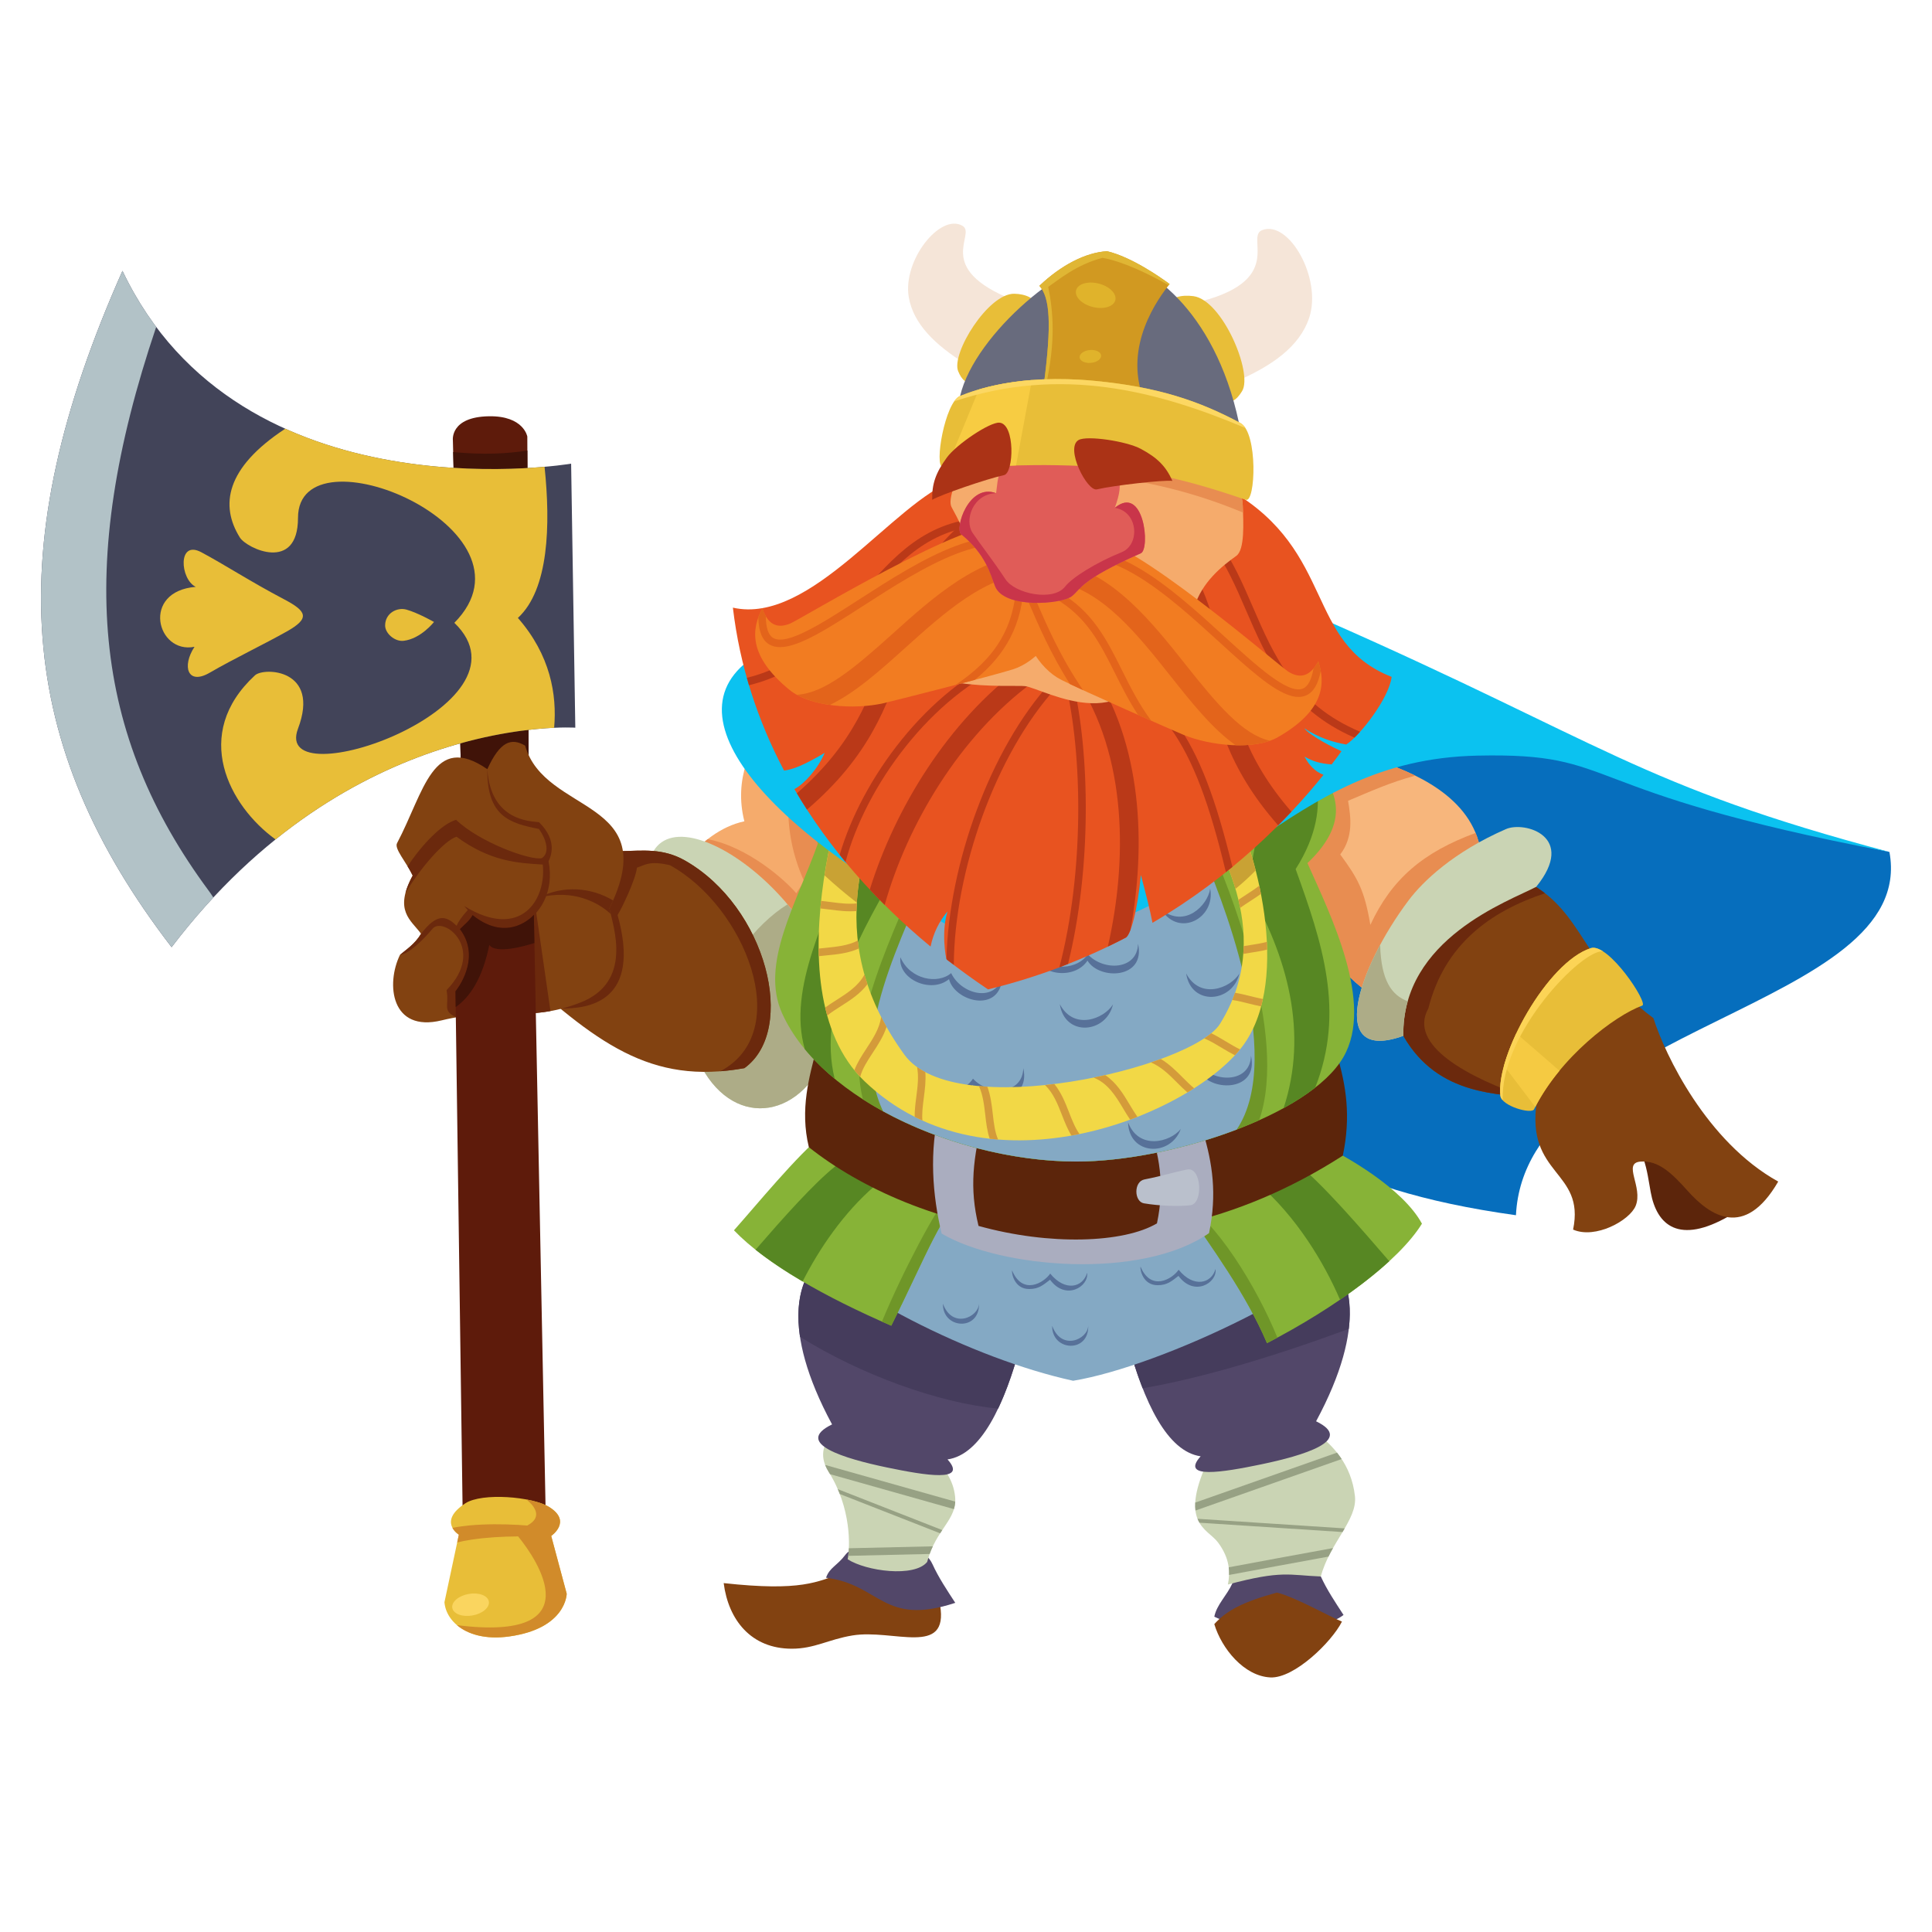 <?xml version="1.0" encoding="UTF-8"?>
<svg xmlns="http://www.w3.org/2000/svg" xmlns:xlink="http://www.w3.org/1999/xlink" version="1.1" id="character" x="0px" y="0px" viewBox="0 0 512 512" xml:space="preserve" width="512" height="512">
<g>
	<g id="square_16_">
		<polygon fill="none" points="380.867,365.489 168.653,340.094 190.049,110.036 386.267,116.533   "/>
	</g>
	<g id="shadow_44_">
		<ellipse fill="none" cx="254.62" cy="432.636" rx="148.597" ry="20.096"/>
	</g>
	<g>
		<g>
			<path fill="#824211" d="M223.467,416.781c5.194,1.338,22.153,7.189,25.664,8.61c2.341,13.793-12.434,6.235-23.24,8.025     c-6.391,1.059-10.032,3.511-16.051,3.511c-10.784,0-16.803-7.607-18.057-17.388C212.432,421.797,216.612,419.205,223.467,416.781     z"/>
		</g>
		<g>
			<path fill="#524769" d="M326.598,419.596c-1.519,3.329-4.132,5.597-4.797,8.846c11.344,5.35,28.342,4.055,34.25-0.46     c-2.194-3.365-4.452-6.75-6.019-10.199C346.454,409.913,329.445,413.357,326.598,419.596z"/>
		</g>
		<g>
			<path fill="#824211" d="M321.801,430.407c3.344-3.678,7.642-5.884,16.599-8.36c5.194,1.338,13.721,6.27,17.232,7.691     c-2.675,5.35-12.622,15.103-18.976,14.796C329.718,444.201,323.756,436.929,321.801,430.407z"/>
		</g>
		<g>
			<path fill="#524769" d="M224.052,412.016c-2.193,2.929-4.18,3.344-5.145,6.103c14.424,1.791,15.093,12.957,34.25,6.65     c-2.194-3.365-4.452-6.75-6.019-10.199C243.56,406.698,227.145,407.885,224.052,412.016z"/>
		</g>
		<g>
			<path fill="#CAD4B4" d="M320.773,385.683c7.389-4.681,21.855-7.66,28.423-5.685c3.828,3.001,8.94,7.937,9.881,16.532     c0.684,6.242-6.705,12.392-9.045,21.254c-8.527-0.334-10.186-1.72-24.629,2.126c0.665-3.25,0.506-6.947-2.623-11.154     C319.965,404.972,311.912,403.823,320.773,385.683z"/>
		</g>
		<g>
			<g>
				<path fill="#97A184" d="M355.554,386.66l-38.746,13.649c-0.077-0.637-0.1-1.336-0.057-2.107l37.572-13.236      C354.748,385.5,355.16,386.064,355.554,386.66z"/>
			</g>
			<g>
				<path fill="#97A184" d="M355.789,406.008c-9.359-0.624-26.17-1.715-37.93-2.475c-0.186-0.322-0.356-0.666-0.503-1.037      c21.68,1.398,33.041,2.145,39.003,2.547C356.173,405.362,355.983,405.684,355.789,406.008z"/>
			</g>
			<g>
				<path fill="#97A184" d="M325.619,415.357c7.401-1.397,17.812-3.311,27.649-5.106c-0.415,0.735-0.82,1.487-1.203,2.26      c-8.884,1.624-19.103,3.507-26.352,4.869C325.735,416.722,325.709,416.048,325.619,415.357z"/>
			</g>
		</g>
		<g>
			<path fill="#CAD4B4" d="M240.019,381.002c3.828,3.001,12.14,6.934,13.081,15.529c0.684,6.242-5.056,8.547-7.397,17.408     c-3.427,4.18-16.218,2.424-21.066-0.717c0.665-3.25,1.003-13.577-5.016-23.127c-2.515-3.99-1.241-6.743-0.502-8.257     C226.509,377.156,233.452,379.027,240.019,381.002z"/>
		</g>
		<g>
			<g>
				<path fill="#97A184" d="M218.667,388.22l34.48,9.725c-0.034,0.704-0.154,1.36-0.342,1.989l-32.826-9.258      c-0.117-0.194-0.235-0.387-0.357-0.58C219.206,389.436,218.895,388.811,218.667,388.22z"/>
			</g>
			<g>
				<path fill="#97A184" d="M246.368,411.815l-21.581,0.499c0.075-0.566,0.136-1.242,0.17-2.01l22.255-0.515      C246.915,410.422,246.631,411.094,246.368,411.815z"/>
			</g>
			<g>
				<path fill="#97A184" d="M249.71,405.487c-0.186,0.279-0.373,0.564-0.561,0.857l-26.604-10.422      c-0.165-0.426-0.34-0.855-0.527-1.284L249.71,405.487z"/>
			</g>
		</g>
		<g>
			<path fill="#524769" d="M351.286,332.265c6.609,5.18,11.286,18.809-2.508,44.39c10.344,5.016-3.357,9.083-14.546,11.411     c-10.129,2.107-21.568,4.013-16.051-2.132c-8.778-1.254-15.047-14.044-19.561-31.098     C303.636,345.557,332.477,325.995,351.286,332.265z"/>
		</g>
		<g>
			<path fill="#453C5C" d="M298.62,354.836c5.016-9.279,33.856-28.841,52.665-22.571c4.057,3.18,7.386,9.545,6.16,19.904     c-19.464,7.18-38.775,13.031-54.639,15.741C301.265,363.985,299.875,359.575,298.62,354.836z"/>
		</g>
		<g>
			<path fill="#524769" d="M220.507,377.483c-13.793-25.58-9.117-39.21-2.508-44.39c18.809-6.27,47.65,13.292,52.666,22.571     c-4.514,17.054-10.784,29.844-19.562,31.098c5.517,6.144-5.922,4.239-16.05,2.132     C223.865,386.567,210.164,382.499,220.507,377.483z"/>
		</g>
		<g>
			<path fill="#453C5C" d="M218,333.094c18.809-6.27,47.65,13.292,52.666,22.571c-1.766,6.672-3.801,12.692-6.15,17.624     c-15.862-1.454-36.719-9.136-52.506-19.024C210.348,343.154,213.78,336.401,218,333.094z"/>
		</g>
	</g>
	<g>
		<path fill="#066EBD" d="M500.72,225.778c7.691,41.631-96.47,45.665-98.978,96.27c-101.425-14.127-58.612-61.489-169.589-78.286    c10.808-9.389,104.466-32.112,147.936-54.85C392.3,183.655,441.393,213.262,500.72,225.778z"/>
	</g>
	<g>
		<g>
			<path fill="#F7B67C" d="M363.881,201.218c-16.612-47.86-46.331-11.602-24.812,10.57c0.402,8.638,2.104,35.708,24.013,51.653     c19.456-0.512,26.03-19.402,29.342-37.78C390.167,211.159,374.625,204.505,363.881,201.218z"/>
		</g>
		<g>
			<path fill="#E88D51" d="M363.161,245.104c-1.595-9.317-3.303-12.266-7.982-18.661c3.511-4.64,2.827-9.795,2.07-14.226     c6.056-2.544,11.181-4.885,17.816-6.666c-3.825-1.885-7.749-3.283-11.184-4.334c-16.612-47.86-46.331-11.602-24.812,10.57     c0.402,8.638,2.104,35.708,24.013,51.653c19.456-0.512,26.03-19.402,29.342-37.78c-0.273-1.754-0.744-3.39-1.374-4.922     C377.113,225.866,368.815,232.937,363.161,245.104z"/>
		</g>
		<g>
			<path fill="#5C250B" d="M458.231,322.265c-4.153-7.325-6.3-15.635-7.23-23.642c-12.155-7.142-16.519-4.757-21.156,0.102     c6.19,5.593,6.507,11.181,7.614,17.239C439.068,324.76,444.968,329.888,458.231,322.265z"/>
		</g>
		<g>
			<path fill="#824211" d="M407.282,291.762c-3.057,19.898,12.88,18.317,9.603,34.093c5.885,2.59,14.982-2.396,16.577-6.278     c2.055-5.001-3.587-11.355,1.291-11.744c4.742-0.378,8.338,3.103,12.44,7.696c5.957,6.669,15.119,13,24.054-2.4     c-18.971-10.533-29.984-33.592-33.076-43.317c-19.036-14.167-18.244-27.945-33.15-35.965     c-20.985,5.332-39.489,29.484-33.126,40.658C382.234,292.659,401.76,289.051,407.282,291.762z"/>
		</g>
		<g>
			<path fill="#6B290D" d="M405.351,291.137c-16.528-5.629-32.266-14.167-26.831-23.869c4.286-16.957,16.393-25.741,30.924-30.542     c-1.316-1.024-2.768-1.989-4.422-2.879c-20.985,5.332-39.489,29.484-33.126,40.658     C381.253,290.936,398.136,289.541,405.351,291.137L405.351,291.137z"/>
		</g>
		<g>
			<path fill="#CAD4B4" d="M399.101,219.715c-13.944,6.074-22.077,13.93-25.779,18.851c-13.599,18.081-21.845,43.317-1.426,35.939     c-0.421-25.788,28.093-35.707,35.212-39.487C417.962,221.632,404.044,217.562,399.101,219.715z"/>
		</g>
		<g>
			<path fill="#ADAC87" d="M373.062,265.348c-4.286-1.615-7.044-5.481-7.312-14.934c-8.21,15.317-10.028,29.935,6.146,24.092     C371.842,271.197,372.27,268.154,373.062,265.348z"/>
		</g>
	</g>
	<g>
		<path fill="#F5AB6C" d="M197.265,217.655c-12.707,2.675-20.551,17.629-20.551,17.629l-3.525,16.494    c0,0-19.376,23.231,15.08,24.563c34.456,1.332,83.992-54.172,83.992-54.172l-56.605-41.88    C215.657,180.288,191.581,195.251,197.265,217.655z"/>
	</g>
	<g>
		<path fill="#E88D51" d="M200.615,195.938c1.381,4.918,4.005,10.796,8.278,17.836c-0.054,6.276,1.13,12.935,4.204,19.744    c-0.731,1.1-1.424,2.172-2.079,3.218c-2.844-3.41-12.796-12.316-23.475-14.341c-2.652,2.061-4.874,4.452-6.599,6.614    c-0.924,14.226,13.123,33.007,20.611,45.449c32.613-9.607,70.707-52.288,70.707-52.288l-56.605-41.88    C215.657,180.288,206.284,186.115,200.615,195.938z"/>
	</g>
	<g>
		<path fill="#CAD4B4" d="M173.113,225.664c22.994,11.684,12.801,49.059,12.814,57.119c9.119,16.838,27.291,13.527,33.773-5.178    C229.937,248.073,182.582,209.243,173.113,225.664z"/>
	</g>
	<g>
		<path fill="#ADAC87" d="M219.7,277.605c4.377-12.628-1.779-26.953-10.997-37.934c-8.508,5.204-16.888,16.537-21.047,27.831    c-0.662,6.93-1.734,12.659-1.73,15.281C195.046,299.621,213.217,296.309,219.7,277.605z"/>
	</g>
	<g>
		<path fill="#824211" d="M181.556,228.065c-11.833-6.747-21.722,3.065-33.794-8.989c-8.516-8.503-35.228,15.605-12.77,36.277    c23.027,21.196,37.386,32.196,62.282,27.716C211.368,272.886,203.105,240.353,181.556,228.065z"/>
	</g>
	<g>
		<path fill="#6B290D" d="M181.556,228.065c-11.833-6.747-21.722,3.065-33.794-8.989c-7.163-7.152-27.195,8.768-20.017,26.308    c1.162,2.15,2.469,4.306,3.923,6.458c0.963,1.177,2.062,2.349,3.324,3.511c4.815,4.432,9.248,8.412,13.481,11.904    c7.685,0.143,21.587-1.862,15.194-24.764c1.129-1.838,4.69-9.122,5.141-12.559c2.094-0.67,3.285-1.924,8.74-0.643    c19.791,10.867,33.183,44.088,13.339,54.603c2.056-0.157,4.179-0.427,6.387-0.825    C211.368,272.886,203.105,240.353,181.556,228.065z"/>
	</g>
	<g>
		<path fill="#E8BE38" d="M435.223,266.486c1.663-0.605-8.945-16.719-13.647-15.214c-11.498,3.679-25.204,28.465-23.959,39.123    c0.32,2.737,8.243,4.943,8.918,3.582C413.362,280.209,427.866,269.161,435.223,266.486z"/>
	</g>
	<g>
		<path fill="#F5CA42" d="M406.864,293.362c1.756-3.405,3.965-6.634,6.415-9.605l-11.443-9.909c-1.395,2.95-2.513,5.876-3.259,8.579    L406.864,293.362z"/>
	</g>
	<g>
		<path fill="#FCD456" d="M424.793,252.111c-1.203-0.768-2.319-1.128-3.217-0.84c-11.498,3.679-25.204,28.465-23.959,39.123    c0.048,0.409,0.281,0.804,0.619,1.18C397.552,273.894,419.188,251.592,424.793,252.111z"/>
	</g>
	<g>
		<path fill="#5E1B0B" d="M123.045,240.123l17.169-9.02l-0.469-115.415c0,0-0.949-5.517-10.149-5.373    c-10.418,0.163-9.576,6.399-9.576,6.399L123.045,240.123z"/>
	</g>
	<g>
		<path fill="#401308" d="M120.095,119.795l2.95,120.328l17.169-9.02l-0.454-111.711    C134.608,120.223,128.079,120.582,120.095,119.795z"/>
	</g>
	<g>
		<path fill="#424459" d="M32.457,71.776C-0.267,145.391,4.338,197.512,45.474,251.015c47.352-62.256,106.989-58.17,106.989-58.17    l-1.108-69.967C151.354,122.877,63.793,137.713,32.457,71.776z"/>
	</g>
	<g>
		<path fill="#E8BE38" d="M75.286,158.821c6.092,3.202,6.898,5.039,0.752,8.504s-14.063,7.23-20.481,10.958    c-5.829,3.386-7.416-1.672-4.013-6.877c-10.032,2.006-14.211-14.713,0.334-15.883c-4.18-2.006-4.857-12.555,1.467-9.175    C59.67,149.727,66.334,154.116,75.286,158.821z"/>
	</g>
	<g>
		<path fill="#E8BE38" d="M115.014,164.829c0,0-3.504,4.48-8.068,4.993c-2.301,0.258-4.911-1.947-4.882-4.105    c0.044-3.282,3.224-4.838,5.632-4.169C110.75,162.396,115.014,164.829,115.014,164.829z"/>
	</g>
	<g>
		<path fill="#E8BE38" d="M75.599,113.613c-15.918,10.456-17.28,20.415-12.035,28.831c1.798,2.886,15.41,9.4,15.41-5.214    c0-24.567,66.015,2.978,41.435,27.822c22.905,22.053-48.587,46.965-41.435,28.049c5.99-15.843-9.04-16.314-11.398-14.138    c-16.92,15.618-6.874,34.59,5.445,43.495c31.041-24.987,61.585-29.036,73.832-29.588c0.774-8.8-1.002-19.294-9.607-29.115    c8.205-7.525,8.683-24.649,7.069-40.046C131.255,124.856,102.184,125.587,75.599,113.613z"/>
	</g>
	<g>
		<path fill="#B2C2C7" d="M55.305,236.046c-30.54-41.265-35.495-85.532-13.909-149.413c-3.313-4.432-6.325-9.358-8.939-14.857    C-0.267,145.391,4.338,197.512,45.474,251.015c3.628-4.77,7.329-9.146,11.068-13.169C56.161,237.249,55.751,236.65,55.305,236.046    z"/>
	</g>
	<g>
		<path fill="#824211" d="M139.167,197.604c-3.641-2.147-6.635-1.178-10.022,6.235c-14.437-9.94-16.74,6.033-23.925,19.617    c-0.778,1.471,2.393,4.91,4.151,8.572c-5.084,9.363-0.447,11.783,2.213,15.432c-1.646,2.782-4.214,4.396-5.584,5.582    c-3.775,7.722-2.405,20.646,11.056,17.362c14.873-3.628,22.836,0.722,36.771-4.728c13.935-5.451,8.734-19.987,7.669-24.934    C175.902,211.51,144.367,215.998,139.167,197.604z"/>
	</g>
	<g>
		<path fill="#6B290D" d="M142.831,217.886c-2.232-0.276-12.776-0.252-13.686-14.047c-0.12,12.639,6.015,14.306,13.667,15.845    c2.342,3.266,2.725,6.558,0.75,7.742c-3.001,0.668-16.478-4.199-22.685-10.164c-3.747,1.032-9.142,6.64-12.86,12.327    c0.482,0.788,0.955,1.607,1.354,2.438c-0.958,1.764-1.57,3.281-1.916,4.607c4.057-6.778,10.317-13.902,13.529-14.893    c8.965,6.589,16.26,6.98,22.854,7.37c0.99,9.301-5.783,20.196-20.794,11.011c0.299,0.373,0.601,0.725,0.904,1.058    c-1.589,1.751-2.511,3.105-2.945,4.155c-2.76-2.659-5.177-3.414-9.42,2.124l0,0c-1.646,2.782-4.214,4.396-5.584,5.582l0,0l0,0    c2.202-0.171,5.94-3.726,8.632-6.916c2.85-3.427,14.338,5.307,3.71,16.277c0.764,4.152-1.27,5.46,2.634,7.208    c1.133-0.191,2.234-0.347,3.296-0.462c2.429-18.516,2.709-20.141,1.137-20.819c4.346-0.439,10.406-2.369,12.354-3.22    c5.266-2.302,9.202-8.754,7.611-16.866C146.957,224.961,146.409,221.403,142.831,217.886z"/>
	</g>
	<g>
		<path fill="#6B290D" d="M142.834,237.885c8.954-2.321,15.627,1.198,19.011,4.321c-0.136-0.548-0.258-1.043-0.348-1.463    c0.357-0.724,0.678-1.422,0.98-2.106C156.778,235.189,149.283,234.507,142.834,237.885z"/>
	</g>
	<g>
		<path fill="#6B290D" d="M141.862,240.147l-3.162,3.639l0.487,24.856c2.165-0.089,4.367-0.286,6.686-0.704L141.862,240.147z"/>
	</g>
	<g>
		<path fill="#5E1B0B" d="M144.86,413.709l-3.378-171.273c0,0-6.652,7.773-16.229,0.087c-0.965,1.632-1.968,2.308-3.364,3.704    c5.981,7.906-1.185,16.48-1.185,16.48l2.086,151.504L144.86,413.709z"/>
	</g>
	<g>
		<path fill="#401308" d="M129.667,250.419c1.79,2.5,9.477,0.285,11.962-0.513l-0.147-7.47c0,0-6.652,7.773-16.229,0.087    c-0.965,1.632-1.968,2.308-3.364,3.704c5.981,7.906-1.185,16.48-1.185,16.48l0.058,4.175    C124.319,264.41,127.814,259.599,129.667,250.419z"/>
	</g>
	<g>
		<g>
			<path fill="#84A9C4" d="M340.914,305.736c-0.148-6.575-0.245-13.22-0.651-20.622c-41.301,15.647-77.127,11.977-110.057-2.388     c-1.626,6.376-2.811,12.591-3.039,21.056c-5.72,4.483-15.434,16.351-20.405,21.925c16.064,16.715,50.932,34.352,77.632,40.213     c23.661-3.908,70.631-26.32,80.182-41.732C360.234,316.155,347.209,308.63,340.914,305.736z"/>
		</g>
		<g>
			<path fill="#87B337" d="M349.494,302.971c-0.171-7.596-0.284-15.273-0.752-23.825c-47.716,18.077-89.105,13.837-127.15-2.759     c-1.879,7.367-3.247,14.547-3.511,24.327c-6.609,5.18-17.831,18.89-23.574,25.33c8.606,8.955,24.278,17.748,41.687,25.279     c9.257-18.508,13.772-31.047,20.041-35.155c5.738-0.948,50.164-6.947,56.428,2.101c8.855,12.79,17.666,24.877,23.104,37.679     c18.191-9.424,34.8-21.552,41.064-31.66C371.814,315.009,356.767,306.315,349.494,302.971z"/>
		</g>
		<g>
			<path fill="#578723" d="M221.565,308.922c-5.739,4.498-14.212,14.052-21.337,22.27c3.59,2.855,7.807,5.671,12.474,8.411     c4.43-8.74,10.891-18.205,19.027-25.242C225.347,302.554,221.901,296.479,221.565,308.922z"/>
		</g>
		<g>
			<path fill="#578723" d="M343.749,308.395c-0.336-12.444-3.782-6.368-10.164,5.439c9.839,8.511,17.228,20.57,21.538,30.606     c4.91-3.36,9.348-6.81,13.048-10.207C360.55,325.41,350.344,313.564,343.749,308.395z"/>
		</g>
		<g>
			<path fill="#6F9628" d="M338.519,354.495c-5.313-13.157-16.699-31.914-25.618-36.015c-0.212-9.412-0.353-18.922-0.912-29.463     c-0.082,0.013-0.164,0.025-0.246,0.037c-2.354,10.479-3.732,18.997-4.316,26.061c2.447,0.751,4.283,1.779,5.235,3.155     c8.855,12.79,17.666,24.877,23.104,37.679C336.688,355.471,337.606,354.986,338.519,354.495z"/>
		</g>
		<g>
			<path fill="#6F9628" d="M255.742,287.494c-0.142-0.03-0.285-0.061-0.427-0.091c-2.252,9.006-3.876,17.916-4.199,29.888     c-2.676,2.329-11.988,19.852-17.391,32.951c0.818,0.363,1.641,0.724,2.468,1.081c9.257-18.508,13.772-31.047,20.041-35.155     c0.623-0.103,1.701-0.265,3.136-0.461C258.683,308.474,257.38,299.41,255.742,287.494z"/>
		</g>
		<g>
			<path fill="#5C250B" d="M354.259,279.397c-47.716,18.077-99.827,15.081-137.871-1.515c-1.879,7.367-4.475,16.061-2.031,26.14     c27.098,21.52,84.595,38.824,141.502,2.234C358.036,295.949,356.767,287.673,354.259,279.397z"/>
		</g>
		<g>
			<path fill="#AAADBF" d="M318.802,299.936c-22.601,2.764-50.689,3.285-69.749-6.245c-2.884,11.286-1.943,23.15,0.502,33.229     c15.8,9.279,53.042,12.289,70.848-0.125C322.579,316.489,321.31,308.213,318.802,299.936z"/>
		</g>
		<g>
			<path fill="#5C250B" d="M304.245,297.44c-16.809,2.82-27.261,3.54-43.531-1.826c-2.884,11.285-3.84,19.187-1.396,29.266     c18.867,5.259,38.512,4.537,47.29-0.677C308.786,313.897,307.194,305.813,304.245,297.44z"/>
		</g>
		<g>
			<path fill="#BAC0CC" d="M314.634,309.931c-3.763,0.74-6.328,1.651-11.348,2.633c-2.884,0.564-2.765,5.881-0.125,6.332     c3.895,0.665,9.262,0.896,12.351,0.495C318.898,318.952,318.459,309.178,314.634,309.931z"/>
		</g>
		<g>
			<path fill="#87B337" d="M356.014,280.149c8.276-14.295-3.511-37.869-9.53-51.412c19.311-18.308-2.828-30.688-16.997-40.281     c-41.88-28.352-27.807-31.493-76.933-11.58c-17.371,7.041-51.778,0.952-35.811,46.678c-5.722,16.059-15.412,31.944-9.447,45.058     c10.679,23.477,47.694,39.207,77.954,39.207C310.123,307.82,347.085,295.572,356.014,280.149z"/>
		</g>
		<g>
			<path fill="#578723" d="M221.199,285.897c-4.702-19.13,7.124-39.154,17.548-57.159c-8.966-42.834,0.125-33.856-17.79-25.217     c0.542,5.72,2.105,12.506,4.927,20.586c-6.818,19.133-17.257,37.697-12.6,53.943     C215.573,280.824,218.237,283.446,221.199,285.897z"/>
		</g>
		<g>
			<path fill="#578723" d="M348.535,288.247c7.985-20.222,1.862-38.425-5.178-57.925c5.863-9.234,6.452-16.697,5.573-22.499     c-17.951-8.564-9.63-15.687-18.417,27.184c10.883,18.618,16.168,38.915,9.647,58.667     C343.269,291.971,346.095,290.155,348.535,288.247z"/>
		</g>
		<g>
			<path fill="#6F9628" d="M333.683,296.882c7.962-22.747-8.484-62.937-13.123-73.373c-10.517-18.928-53.984-33.185-74.666,1.777     c-9.144,22.444-22.061,46.173-17.227,66.044c16.112,10.343,37.667,16.49,56.583,16.49     C299.933,307.82,318.828,303.552,333.683,296.882z"/>
		</g>
		<g>
			<path fill="#84A9C4" d="M327.73,299.347c0.007-0.01,0.014-0.021,0.021-0.031c13.183-19.567-4.827-63.664-9.587-74.374     c-4.83-19.84-44.066-20.361-70.061,1.667c-9.38,23.022-22.99,47.486-14.446,67.084c0.12,0.275,0.242,0.546,0.367,0.814     c15.344,8.412,34.337,13.312,51.226,13.312C298.032,307.82,314.008,304.585,327.73,299.347z"/>
		</g>
	</g>
	<g>
		<g>
			<path fill="#577199" d="M272.799,341.606c2.596-0.027,3.69-1.123,5.476-2.466c4.138,5.643,10.324,1.839,9.82-1.844     c-1.084,3.892-5.808,5.104-9.778,0.214c-1.673,2.455-7.315,5.852-10.113-0.844C268.058,337.393,268.787,341.648,272.799,341.606z     "/>
		</g>
	</g>
	<g>
		<g>
			<path fill="#577199" d="M306.835,340.592c2.596-0.027,3.69-1.123,5.476-2.466c4.138,5.643,10.324,1.839,9.82-1.844     c-1.084,3.892-5.808,5.104-9.778,0.214c-1.673,2.455-7.315,5.852-10.113-0.844C302.093,336.38,302.822,340.634,306.835,340.592z"/>
		</g>
	</g>
	<g>
		<g>
			<path fill="#577199" d="M288.395,351.323c-0.146,3.657-7.085,6.783-9.556,0.031C278.698,358.106,288.604,358.7,288.395,351.323z"/>
		</g>
	</g>
	<g>
		<g>
			<path fill="#577199" d="M259.447,345.472c-0.146,3.657-7.085,6.783-9.556,0.031C249.75,352.256,259.656,352.85,259.447,345.472z"/>
		</g>
	</g>
	<g>
		<g>
			<path fill="#577199" d="M243.767,285.793c1.014,5.737,10.606,6.959,14.016,1.756c3.111,5.204,15.493,4.932,13.404-4.483     c-0.167,7.086-9.258,7.305-13.334,2.79C255.439,289.743,248.01,290.777,243.767,285.793z"/>
		</g>
	</g>
	<g>
		<g>
			<path fill="#577199" d="M274.175,252.814c1.014,5.737,10.606,6.959,14.016,1.756c3.111,5.204,15.493,4.932,13.404-4.483     c-0.167,7.086-9.258,7.305-13.334,2.79C285.847,256.764,278.418,257.798,274.175,252.814z"/>
		</g>
	</g>
	<g>
		<g>
			<path fill="#577199" d="M304.103,282.491c1.014,5.737,10.606,6.959,14.016,1.756c3.111,5.204,15.493,4.932,13.404-4.483     c-0.167,7.086-9.258,7.305-13.334,2.79C315.775,286.441,308.345,287.475,304.103,282.491z"/>
		</g>
	</g>
	<g>
		<g>
			<path fill="#577199" d="M238.618,253.688c-0.713,5.782,8.099,9.764,12.885,5.788c1.448,5.887,13.366,9.258,14.129-0.356     c-2.238,6.726-10.993,4.269-13.566-1.242C248.618,260.887,241.212,259.697,238.618,253.688z"/>
		</g>
	</g>
	<g>
		<g>
			<path fill="#577199" d="M280.863,266.12c1.299,8.707,12.292,7.829,14.086,0.063C292.535,270.07,284.545,273.128,280.863,266.12z"/>
		</g>
	</g>
	<g>
		<g>
			<path fill="#577199" d="M314.343,257.97c1.299,8.707,12.292,7.829,14.086,0.063C326.015,261.92,318.025,264.978,314.343,257.97z"/>
		</g>
	</g>
	<g>
		<g>
			<path fill="#F2D846" d="M316.322,211.263c7.96,14.845,21.22,37.066,7.005,60.048c-7.23,11.688-70.379,26.525-83.66,8.182     c-23.462-32.405-7.999-59.055-4.039-75.826c5.014-21.236-8.605-4.824-8.605-4.824s-23.976,62.64,2.035,87.646     c33.133,31.854,87.845,8.359,100.672-9.845c12.391-17.585,3.361-52.024-4.749-66.616     C320.321,201.643,312.131,203.446,316.322,211.263z"/>
		</g>
		<g>
			<path fill="#D49B3A" d="M229.888,260.807c-0.283-0.853-0.546-1.701-0.783-2.544c-1.627,3.028-4.535,4.91-7.389,6.723     c-1.024,0.65-2.058,1.311-3.036,2.027c0.166,0.709,0.34,1.414,0.533,2.109c1.08-0.854,2.31-1.638,3.578-2.443     C225.276,265.101,227.976,263.378,229.888,260.807z"/>
		</g>
		<g>
			<path fill="#D49B3A" d="M227.966,285.383c0.541-2.154,1.891-4.217,3.315-6.386c1.368-2.084,2.838-4.325,3.672-6.863     c-0.505-0.894-0.984-1.783-1.433-2.667c-0.434,3.115-2.195,5.806-3.917,8.429c-1.204,1.834-2.431,3.716-3.178,5.72     C226.918,284.22,227.428,284.812,227.966,285.383z"/>
		</g>
		<g>
			<path fill="#D49B3A" d="M243.033,282.774c0.49,2.581,0.14,5.273-0.203,7.91c-0.229,1.755-0.454,3.545-0.43,5.29     c0.679,0.342,1.364,0.665,2.051,0.977c-0.167-1.864,0.092-3.892,0.368-6.008c0.283-2.173,0.582-4.488,0.409-6.815     C244.447,283.712,243.714,283.262,243.033,282.774z"/>
		</g>
		<g>
			<path fill="#D49B3A" d="M261.11,295.496c0.242,2.125,0.499,4.297,1.168,6.274c0.742,0.083,1.485,0.158,2.229,0.217     c-0.85-1.943-1.124-4.271-1.403-6.719c-0.269-2.363-0.564-4.894-1.444-7.278c-0.755-0.044-1.498-0.102-2.233-0.169     C260.504,290.196,260.811,292.874,261.11,295.496z"/>
		</g>
		<g>
			<path fill="#D49B3A" d="M283.313,294.793c-0.987-2.526-2.057-5.256-3.905-7.524c-0.823,0.101-1.645,0.196-2.466,0.28     c2.221,2.149,3.378,5.095,4.501,7.973c0.726,1.858,1.474,3.752,2.505,5.411c0.714-0.127,1.425-0.263,2.134-0.407     C284.932,298.924,284.138,296.906,283.313,294.793z"/>
		</g>
		<g>
			<path fill="#D49B3A" d="M299.378,292.743c-1.666-2.784-3.499-5.835-6.482-7.831c-1.018,0.23-2.046,0.451-3.081,0.661     c3.805,1.512,5.864,4.897,7.841,8.201c0.591,0.988,1.191,1.988,1.84,2.939c0.651-0.239,1.295-0.486,1.934-0.736     C300.721,294.976,300.057,293.877,299.378,292.743z"/>
		</g>
		<g>
			<path fill="#D49B3A" d="M313.386,285.506c-1.707-1.71-3.541-3.54-5.759-4.865c-0.853,0.312-1.729,0.617-2.626,0.917     c2.727,1.125,4.872,3.269,6.965,5.366c0.878,0.879,1.771,1.767,2.707,2.582c0.608-0.365,1.201-0.735,1.785-1.107     C315.421,287.544,314.418,286.54,313.386,285.506z"/>
		</g>
		<g>
			<path fill="#D49B3A" d="M324.876,275.999c-1.234-0.743-2.523-1.516-3.886-2.18c-0.553,0.452-1.168,0.906-1.853,1.358     c1.627,0.692,3.176,1.622,4.704,2.542c1.12,0.674,2.259,1.352,3.424,1.936c0.483-0.523,0.937-1.044,1.358-1.562     C327.389,277.51,326.15,276.766,324.876,275.999z"/>
		</g>
		<g>
			<path fill="#D49B3A" d="M331.36,263.99c-1.305-0.327-2.664-0.665-4.057-0.902c-0.227,0.637-0.468,1.276-0.733,1.915     c1.443,0.22,2.882,0.576,4.303,0.932c1.102,0.276,2.219,0.551,3.336,0.763c0.172-0.642,0.33-1.292,0.473-1.951     C333.602,264.546,332.494,264.273,331.36,263.99z"/>
		</g>
		<g>
			<path fill="#D49B3A" d="M331.29,250.462c-0.56,0.086-1.13,0.175-1.704,0.272c-0.016,0.682-0.05,1.367-0.102,2.055     c0.703-0.124,1.41-0.235,2.113-0.343c1.408-0.218,2.838-0.443,4.213-0.787c-0.015-0.682-0.042-1.367-0.076-2.052     C334.349,249.983,332.844,250.222,331.29,250.462z"/>
		</g>
		<g>
			<path fill="#D49B3A" d="M333.719,234.714c-1.034,0.812-2.197,1.566-3.395,2.339c-0.701,0.453-1.42,0.917-2.132,1.409     c0.171,0.705,0.325,1.415,0.468,2.129c0.894-0.648,1.827-1.254,2.753-1.852c0.923-0.596,1.856-1.201,2.747-1.848     C334.021,236.162,333.874,235.436,333.719,234.714z"/>
		</g>
		<g>
			<path fill="#D49B3A" d="M227.338,249.252c-2.572,1.344-5.546,1.627-8.484,1.937c-0.633,0.062-1.269,0.127-1.904,0.201     c0.006,0.672,0.021,1.343,0.042,2.012c0.673-0.08,1.361-0.148,2.057-0.217c2.788-0.263,5.807-0.562,8.561-1.824     C227.503,250.653,227.416,249.951,227.338,249.252z"/>
		</g>
		<g>
			<path fill="#D49B3A" d="M219.921,241.041c2.251,0.295,4.656,0.604,7.069,0.391c0.015-0.679,0.042-1.352,0.079-2.022     c-2.265,0.244-4.596-0.058-6.886-0.358c-0.856-0.113-1.721-0.223-2.585-0.308c-0.07,0.663-0.134,1.329-0.194,1.996     C218.226,240.822,219.065,240.929,219.921,241.041z"/>
		</g>
		<g>
			<g>
				<path fill="#C9A234" d="M227.023,198.843c0,0-5.713,14.931-8.535,33.122c2.897,2.657,5.761,5.07,8.592,7.253      c0.83-14.337,6.391-26.414,8.549-35.552C240.642,182.431,227.023,198.843,227.023,198.843z"/>
			</g>
			<g>
				<path fill="#C9A234" d="M324.98,210.027c-4.66-8.384-12.849-6.581-8.658,1.235c3.631,6.772,8.358,15.081,11.084,24.295      c1.91-1.544,3.698-3.177,5.367-4.893C330.674,222.432,327.773,215.052,324.98,210.027z"/>
			</g>
		</g>
	</g>
	<g>
		<g>
			<path fill="#577199" d="M307.783,241.072c4.68,7.456,14.4,2.245,12.93-5.589C320.06,240.012,313.966,246.016,307.783,241.072z"/>
		</g>
	</g>
	<g>
		<g>
			<path fill="#577199" d="M298.947,297.422c0.233,8.8,11.252,9.262,13.974,1.771C310.054,302.759,301.752,304.825,298.947,297.422z     "/>
		</g>
	</g>
	<g>
		<path fill="#0BC2F0" d="M282.181,158.375c1.36-14.682-74.246,8.314-85.054,17.703c-20.806,18.074,16.949,52.249,68.007,76.033    c62.38-8.988,74.308-50.736,126.41-51.864c38.621-0.836,23.574,9.229,109.177,25.53c-66.019-17.491-76.24-29.175-148.692-61.083    C325.327,152.936,290.843,154.645,282.181,158.375z"/>
	</g>
	<g>
		<path fill="#E85320" d="M355.502,199.083c-1.776-0.779-7.933-3.818-9.894-6.092c4.18,2.688,7.759,3.708,11.156,4.312    c3.682-2.371,11.356-12.292,12.032-17.923c-22.923-8.977-14.841-33.13-42.484-49.327c-16.172-9.475-28.537-20.592-39.436-19.546    c-9.268,0.889-17.799,11.056-33.93,16.763c-16.131,5.707-38.009,38.473-58.724,33.762c1.815,15.441,6.545,29.887,13.567,43.181    c2.238-0.293,5.185-1.359,10.764-4.699c-1.786,4.199-5.385,8.228-8.035,9.611c9.162,15.712,21.558,29.713,36.093,41.726    c0.755-3.631,2.245-6.612,4.508-9.326c-1.686,5.004-0.542,12.514-0.217,12.767c3.536,2.751,7.185,5.389,10.934,7.911    c13.642-3.33,25.782-8.128,36.495-13.717c1.307-0.682,3.14-7.293,4.01-16.59c1.596,6.053,2.335,8.874,3.079,12.662    c21.029-12.352,35.908-27.484,45.324-39.223c-2.303-0.841-3.965-2.752-5.036-4.832c2.218,1.269,4.115,1.837,7.193,2.08    C353.832,201.367,354.699,200.198,355.502,199.083z"/>
	</g>
	<g>
		<path fill="#BA3918" d="M332.028,160.898c-5.442-12.598-10.582-24.496-26.273-30.03l-0.667,1.893    c14.863,5.242,19.836,16.75,25.099,28.933c5.581,12.916,11.331,26.203,28.757,33.785c0.48-0.468,0.98-0.991,1.492-1.561    C343.165,186.643,337.511,173.587,332.028,160.898z"/>
	</g>
	<g>
		<path fill="#BA3918" d="M261.975,139.137l-0.067-2.006c-16.628,0.561-25.109,10.363-34.087,20.742    c-7.814,9.032-15.83,18.277-29.897,21.758c0.185,0.656,0.375,1.311,0.571,1.963c14.551-3.59,22.803-13.114,30.843-22.408    C238.021,149.148,246.224,139.668,261.975,139.137z"/>
	</g>
	<g>
		<path fill="#BA3918" d="M267.375,173.587c-21.606,9.019-39.034,32.893-44.848,52.964c0.509,0.635,1.022,1.268,1.542,1.897    c5.216-19.818,22.51-44.006,44.079-53.01L267.375,173.587z"/>
	</g>
	<g>
		<path fill="#BA3918" d="M324.875,231.131c0.577-0.462,1.163-0.923,1.726-1.387c-8.689-35.761-17.444-47.268-41.673-57.959    l-0.81,1.836C307.824,184.081,316.293,195.419,324.875,231.131z"/>
	</g>
	<g>
		<path fill="#BA3918" d="M283.038,255.452c6.24-25.116,5.9-55.895,1.172-75.364l-1.95,0.472c4.756,19.588,5.02,50.769-1.512,75.788    C281.521,256.057,282.277,255.753,283.038,255.452z"/>
	</g>
	<g>
		<path fill="#BA3918" d="M278.392,180.897c-16.021,17.627-26.938,48.141-27.576,73.211c0.032,0.095,0.061,0.166,0.086,0.184    c0.612,0.476,1.247,0.93,1.866,1.4c0.174-24.862,11.031-55.756,27.108-73.445L278.392,180.897z"/>
	</g>
	<g>
		<path fill="#BA3918" d="M338.725,218.725c1.216-1.218,2.391-2.426,3.513-3.618c-12.562-14.411-15.288-27.01-17.928-39.248    c-2.493-11.558-5.07-23.509-15.974-35.921l-3.768,3.311c10.043,11.432,12.373,22.234,14.839,33.668    C322.209,189.913,325.103,203.294,338.725,218.725z"/>
	</g>
	<g>
		<path fill="#BA3918" d="M234.842,172.356c-4.192,12.159-8.517,24.682-23.661,37.874c0.866,1.454,1.756,2.896,2.677,4.32    c16.625-14.198,21.249-27.576,25.725-40.559c3.814-11.059,7.416-21.505,18.752-31.656l-3.345-3.737    C242.682,149.619,238.696,161.178,234.842,172.356z"/>
	</g>
	<g>
		<path fill="#BA3918" d="M273.691,180.813l-2.975-4.038c-19.444,14.331-33.532,37.464-40.211,58.969    c1.288,1.375,2.603,2.731,3.944,4.068C240.416,218.604,254.252,195.14,273.691,180.813z"/>
	</g>
	<g>
		<path fill="#BA3918" d="M284.938,179.565c14.034,20.822,13.754,48.926,8.657,71.283c1.605-0.772,3.19-1.556,4.736-2.363    c0.386-0.201,0.818-0.931,1.257-2.082c4.123-22.469,3.249-49.257-10.491-69.641L284.938,179.565z"/>
	</g>
	<g>
		<path fill="#F5AB6C" d="M305.894,168.261c-1.445-2.42,1.297-2.9-2.699-0.56c-13.36,7.823-25.919,5.399-31.678,4.806    c-5.499-0.566-25.153-2.949-30.474-11.537c-1.299-2.095,0.059,8.06-0.521,9.031c-2.169,13.874,27.81,11.421,31.137,11.83    C276.475,182.423,302.227,197.838,305.894,168.261z"/>
	</g>
	<g>
		<path fill="#F5AB6C" d="M316.486,160.934c2.029-6.659,7.353-10.917,11.152-13.624c2.257-1.607,1.901-8.772,1.701-13.427    c-0.973-22.609-66.822-28.197-72.148-15.837c-3.685,8.55-6.162,14.274-5.013,16.357c3.824,6.931,5.257,11.152,5.805,14.308    C260.811,164.988,293.67,159.856,316.486,160.934z"/>
	</g>
	<g>
		<path fill="#E88D51" d="M329.339,133.884c-0.973-22.609-66.822-28.197-72.148-15.837c-1.618,3.754-3.002,6.962-3.95,9.557    c19.744-3.174,46.144-4.25,76.178,8.226C329.394,135.151,329.365,134.495,329.339,133.884z"/>
	</g>
	<g>
		<g>
			<path fill="#F27C21" d="M266.174,139.411c-8.484-3.007-54.194,24.804-56.793,25.85c-2.599,1.046-5.624,1.119-7.362-4.036     c-2.829,5.407-3.895,12.492,7.193,21.595c5.458,4.482,17.177,5.308,24.894,3.544c2.32-0.53,28.343-7.106,34.266-8.96     C281.216,173.385,292.439,148.72,266.174,139.411z"/>
		</g>
		<g>
			<path fill="#E3641B" d="M269.366,153.754c-0.292,12.963-6.201,21.131-16.173,27.772c1.743-0.453,3.469-0.904,5.107-1.337     c7.989-6.465,12.805-14.56,13.07-26.389L269.366,153.754z"/>
		</g>
		<g>
			<path fill="#E3641B" d="M227.665,158.872c-9.848,6.343-19.148,12.333-22.777,10.185c-1.279-0.758-1.92-2.698-1.932-5.742     c-0.34-0.577-0.656-1.259-0.936-2.091c-0.399,0.762-0.76,1.559-1.06,2.39c0.068,3.679,1.017,6.049,2.906,7.169     c0.849,0.504,1.837,0.728,2.952,0.714c5.045-0.06,12.695-4.987,21.934-10.939c15.478-9.969,34.739-22.375,45.672-12.807     l1.321-1.51C263.674,135.678,243.707,148.539,227.665,158.872z"/>
		</g>
		<g>
			<path fill="#E3641B" d="M211.179,184.126c2.408,1.338,5.48,2.215,8.749,2.683c6.738-3.218,13.357-9.173,19.876-15.041     c10.629-9.568,21.62-19.461,33.887-19.822l-0.148-5.014c-14.107,0.416-26.32,11.41-37.095,21.109     C226.377,177.106,218.534,183.689,211.179,184.126z"/>
		</g>
	</g>
	<g>
		<g>
			<path fill="#F27C21" d="M341.433,178.004c-2.389-1.464-42.834-36.493-51.7-34.94c-27.447,4.808-20.485,30.996-8.489,37.098     c5.532,2.814,30.099,13.627,32.298,14.536c7.315,3.024,19.008,4.159,25.136,0.648c12.447-7.132,12.576-14.295,10.686-20.098     C346.793,180.042,343.822,179.467,341.433,178.004z"/>
		</g>
		<g>
			<path fill="#E3641B" d="M297.311,177.567c-4.022-8.06-7.821-15.673-16.812-20.777l-0.99,1.745     c8.459,4.803,12.125,12.15,16.007,19.928c1.769,3.545,3.645,7.283,6.077,10.994c1.209,0.537,2.384,1.057,3.495,1.547     C301.833,186.621,299.551,182.055,297.311,177.567z"/>
		</g>
		<g>
			<path fill="#E3641B" d="M283.54,181.278c1,0.474,2.176,1.021,3.482,1.621c-6.089-8.908-9.837-17.654-12.617-24.151l-0.063-0.146     l-1.845,0.789l0.062,0.146C275.092,165.455,278.413,173.208,283.54,181.278z"/>
		</g>
		<g>
			<path fill="#E3641B" d="M280.212,149.917c12.375-7.614,29.302,7.822,42.904,20.228c7.729,7.049,14.192,12.943,19.077,14.27     c1.382,0.375,2.638,0.385,3.76-0.048c2.048-0.789,3.378-2.968,4.058-6.584c-0.157-0.869-0.381-1.715-0.648-2.534     c-0.414,0.773-0.84,1.393-1.271,1.905c-0.519,3-1.474,4.806-2.861,5.34c-3.936,1.513-12.109-5.939-20.764-13.832     c-14.1-12.859-31.647-28.861-45.307-20.454L280.212,149.917z"/>
		</g>
		<g>
			<path fill="#E3641B" d="M327.467,197.496c3.295,0.081,6.461-0.273,9.054-1.19c-7.18-1.656-13.818-9.452-22.24-20.067     c-9.01-11.357-19.226-24.225-33.065-26.986l-0.98,4.919c12.039,2.393,21.228,13.982,30.116,25.185     C315.809,186.235,321.352,193.203,327.467,197.496z"/>
		</g>
	</g>
	<g>
		<g>
			<path fill="#E05C58" d="M263.977,130.702c0.681-4.299-0.569-6.913,11.527-19.601c3.453-3.622,12.472-7.277,18.248,9.185     c2.183,6.222,4.514,6.521,1.679,14.296c7.755-6.372,9.439,10.913,6.906,12.035c-16.072,7.114-15.722,9.339-18.288,11.387     c-2.649,2.114-17.968,3.433-20.358-2.671c-1.168-2.982-2.379-8.397-8.949-13.726C252.893,140.109,256.74,127.98,263.977,130.702z     "/>
		</g>
		<g>
			<path fill="#C9354A" d="M295.431,134.583c7.755-6.372,9.439,10.913,6.906,12.035c-16.072,7.114-15.722,9.339-18.288,11.387     c-2.649,2.114-17.968,3.433-20.358-2.671c-1.168-2.982-2.379-8.397-8.949-13.726c-1.848-1.499,1.999-13.628,9.236-10.906     c-6.113,0.16-8.51,7.135-6.224,10.525c2.13,3.158,5.233,7.021,8.711,12.292c2.541,3.852,12.678,5.964,15.81,1.921     c1.814-2.342,8.035-6.289,14.99-9.108C302.172,144.342,301.692,135.548,295.431,134.583z"/>
		</g>
	</g>
	<g>
		<g>
			<g>
				<path fill="#F5E5D8" d="M327.706,101.032c-2.414,1.057-3.988-6.684-6.396-9.494c-2.795-4.436-8.129-10.486-5.224-11.137      c25.286-5.666,13.74-17.606,18.388-19.415c7.093-2.76,15.931,12.78,12.48,23.21C344.383,91.967,336.882,97.016,327.706,101.032z      "/>
			</g>
			<g>
				<path fill="#E8BE38" d="M316.257,78.481c7.648,0.992,15.835,20.344,12.917,25.16c-2.918,4.816-6.246,4.296-15.65-6.677      C303.596,81.206,309.83,77.647,316.257,78.481z"/>
			</g>
		</g>
		<g>
			<g>
				<path fill="#F5E5D8" d="M255.066,59.842c3.874,2.24-7.998,11.246,13.646,19.73c2.487,0.975-3.07,5.608-6.155,9.159      c-2.519,2.162-4.974,8.809-6.97,7.542c-7.586-4.817-13.545-10.32-14.761-17.561C239.192,68.993,249.155,56.424,255.066,59.842z"/>
			</g>
			<g>
				<path fill="#E8BE38" d="M268.823,77.846c5.812,0.14,10.852,4.149-0.107,16.761c-9.839,8.441-12.861,8.447-14.789,3.778      C252,93.715,261.907,77.679,268.823,77.846z"/>
			</g>
		</g>
		<g>
			<path fill="#686B7D" d="M294.297,68.694c10.495,1.249,28.896,14.631,34.6,46.222c-36.273-13.721-64.491-9.532-74.456-9.985     C258.388,88.167,283.802,67.444,294.297,68.694z"/>
		</g>
		<g>
			<path fill="#D19921" d="M293.39,66.575c6.467,1.533,14.074,6.867,16.566,8.696c-3.026,3.825-12.232,16.327-6.935,30.329     c-11.446-4.417-16.473-2.943-26.438-3.397c2.179-16.446,1.652-23.371-1.13-26.459C281.142,70.317,287.686,66.899,293.39,66.575z"/>
		</g>
		<g>
			<path fill="#E0B634" d="M293.39,66.575c6.467,1.533,14.074,6.867,16.566,8.696c-0.079,0.1-0.162,0.205-0.249,0.316     c-5.425-3.075-12.224-6.322-17.532-7.258c-6.775,1.762-11.378,5.618-14.389,7.702c1.334,6.479,2.007,14.411-0.624,26.197     c-0.192-0.007-0.385-0.016-0.58-0.024c2.179-16.446,1.652-23.371-1.13-26.459C281.142,70.317,287.686,66.899,293.39,66.575z"/>
		</g>
		<g>
			<path fill="#E8BE38" d="M254.441,104.931c3.897-1.534,15.411-5.928,35.645-4c16.666,1.588,27.673,5.289,38.65,11.187     c4.656,2.502,4.032,21.243,1.413,20.339c-16.777-5.788-28.796-8.318-43.387-8.961c-18.795-0.829-26.946,0.749-36.911,0.296     C247.474,123.684,250.426,106.511,254.441,104.931z"/>
		</g>
		<g>
			<path fill="#F7CC42" d="M269.267,123.35c-7.31,0.21-12.6,0.666-18.359,0.483l8.515-20.629c3.335-0.984,7.986-2.022,14.03-2.493     L269.267,123.35z"/>
		</g>
		<g>
			<path fill="#FCD762" d="M252.872,106.368c-0.003,0.001-0.005,0.002-0.008,0.003c0.498-0.716,1.028-1.224,1.577-1.44     c3.897-1.534,15.411-5.928,35.645-4c16.666,1.588,27.673,5.289,38.65,11.187c0.496,0.267,0.933,0.719,1.313,1.311     C306.776,103.604,281.269,96.903,252.872,106.368z"/>
		</g>
		<g>
			<path fill="#E0B32B" d="M285.17,76.946c-0.429,1.715,1.551,3.688,4.423,4.407c2.872,0.719,5.548-0.088,5.978-1.803     c0.429-1.715-1.551-3.688-4.422-4.407C288.276,74.424,285.6,75.231,285.17,76.946z"/>
		</g>
		<g>
			<path fill="#E0B32B" d="M286.107,94.729c0.087,0.941,1.435,1.584,3.01,1.438c1.575-0.146,2.781-1.028,2.694-1.968     c-0.087-0.941-1.435-1.584-3.01-1.438C287.226,92.907,286.02,93.788,286.107,94.729z"/>
		</g>
	</g>
	<g>
		<g>
			<path fill="#E8BE38" d="M117.783,424.606l3.818-17.902c0,0-5.72-3.478,1.74-8.322c4.417-2.867,17.722-1.787,22.189,0.984     c6.171,3.828,0.547,7.671,0.547,7.671l4.106,15.31c0,0-0.046,9.199-15.19,11.323     C124.137,435.194,118.207,429.861,117.783,424.606z"/>
		</g>
		<g>
			<path fill="#D18B2A" d="M134.992,433.671c-6.343,0.89-11.004-0.561-13.867-2.969c-0.002-0.003-0.005-0.007-0.007-0.01     c35.806,4.444,21.463-17.087,16.195-23.525c-0.019,0-0.037-0.001-0.056-0.001c-4.164,0.027-8.323,0.255-12.351,0.865     c-1.255,0.185-2.521,0.427-3.744,0.737l0.44-2.063c0,0-1.092-0.664-1.699-1.816c1.524-0.297,3.043-0.48,4.535-0.639     c4.341-0.394,8.63-0.364,12.886-0.14c0.8,0.044,1.593,0.121,2.391,0.176c4.576-2.388,1.436-5.593-0.206-6.913     c2.492,0.466,4.665,1.152,6.022,1.994c6.171,3.828,0.547,7.671,0.547,7.671l4.106,15.31     C150.182,422.348,150.136,431.547,134.992,433.671z"/>
		</g>
		<g>
			<path fill="#FAD55F" d="M125.213,428.115c2.675-0.476,4.617-2.139,4.336-3.712c-0.28-1.574-2.676-2.464-5.351-1.987     c-2.675,0.477-4.616,2.139-4.336,3.713C120.142,427.702,122.538,428.591,125.213,428.115z"/>
		</g>
	</g>
	<g>
		<path fill="#AB3316" d="M310.704,127.439c-1.702-3.798-3.872-6.062-8.331-8.464c-3.862-2.081-14.327-3.626-16.533-2.367    c-3.671,2.094,2.257,13.689,4.845,13.082C295.251,128.619,308.305,127.159,310.704,127.439z"/>
	</g>
	<g>
		<path fill="#AB3316" d="M247.042,132.46c-0.092-4.161,0.898-7.136,3.896-11.219c2.596-3.536,11.388-9.42,13.92-9.23    c4.215,0.317,3.832,13.334,1.234,13.896C261.507,126.898,249.089,131.178,247.042,132.46z"/>
	</g>
</g>
</svg>
